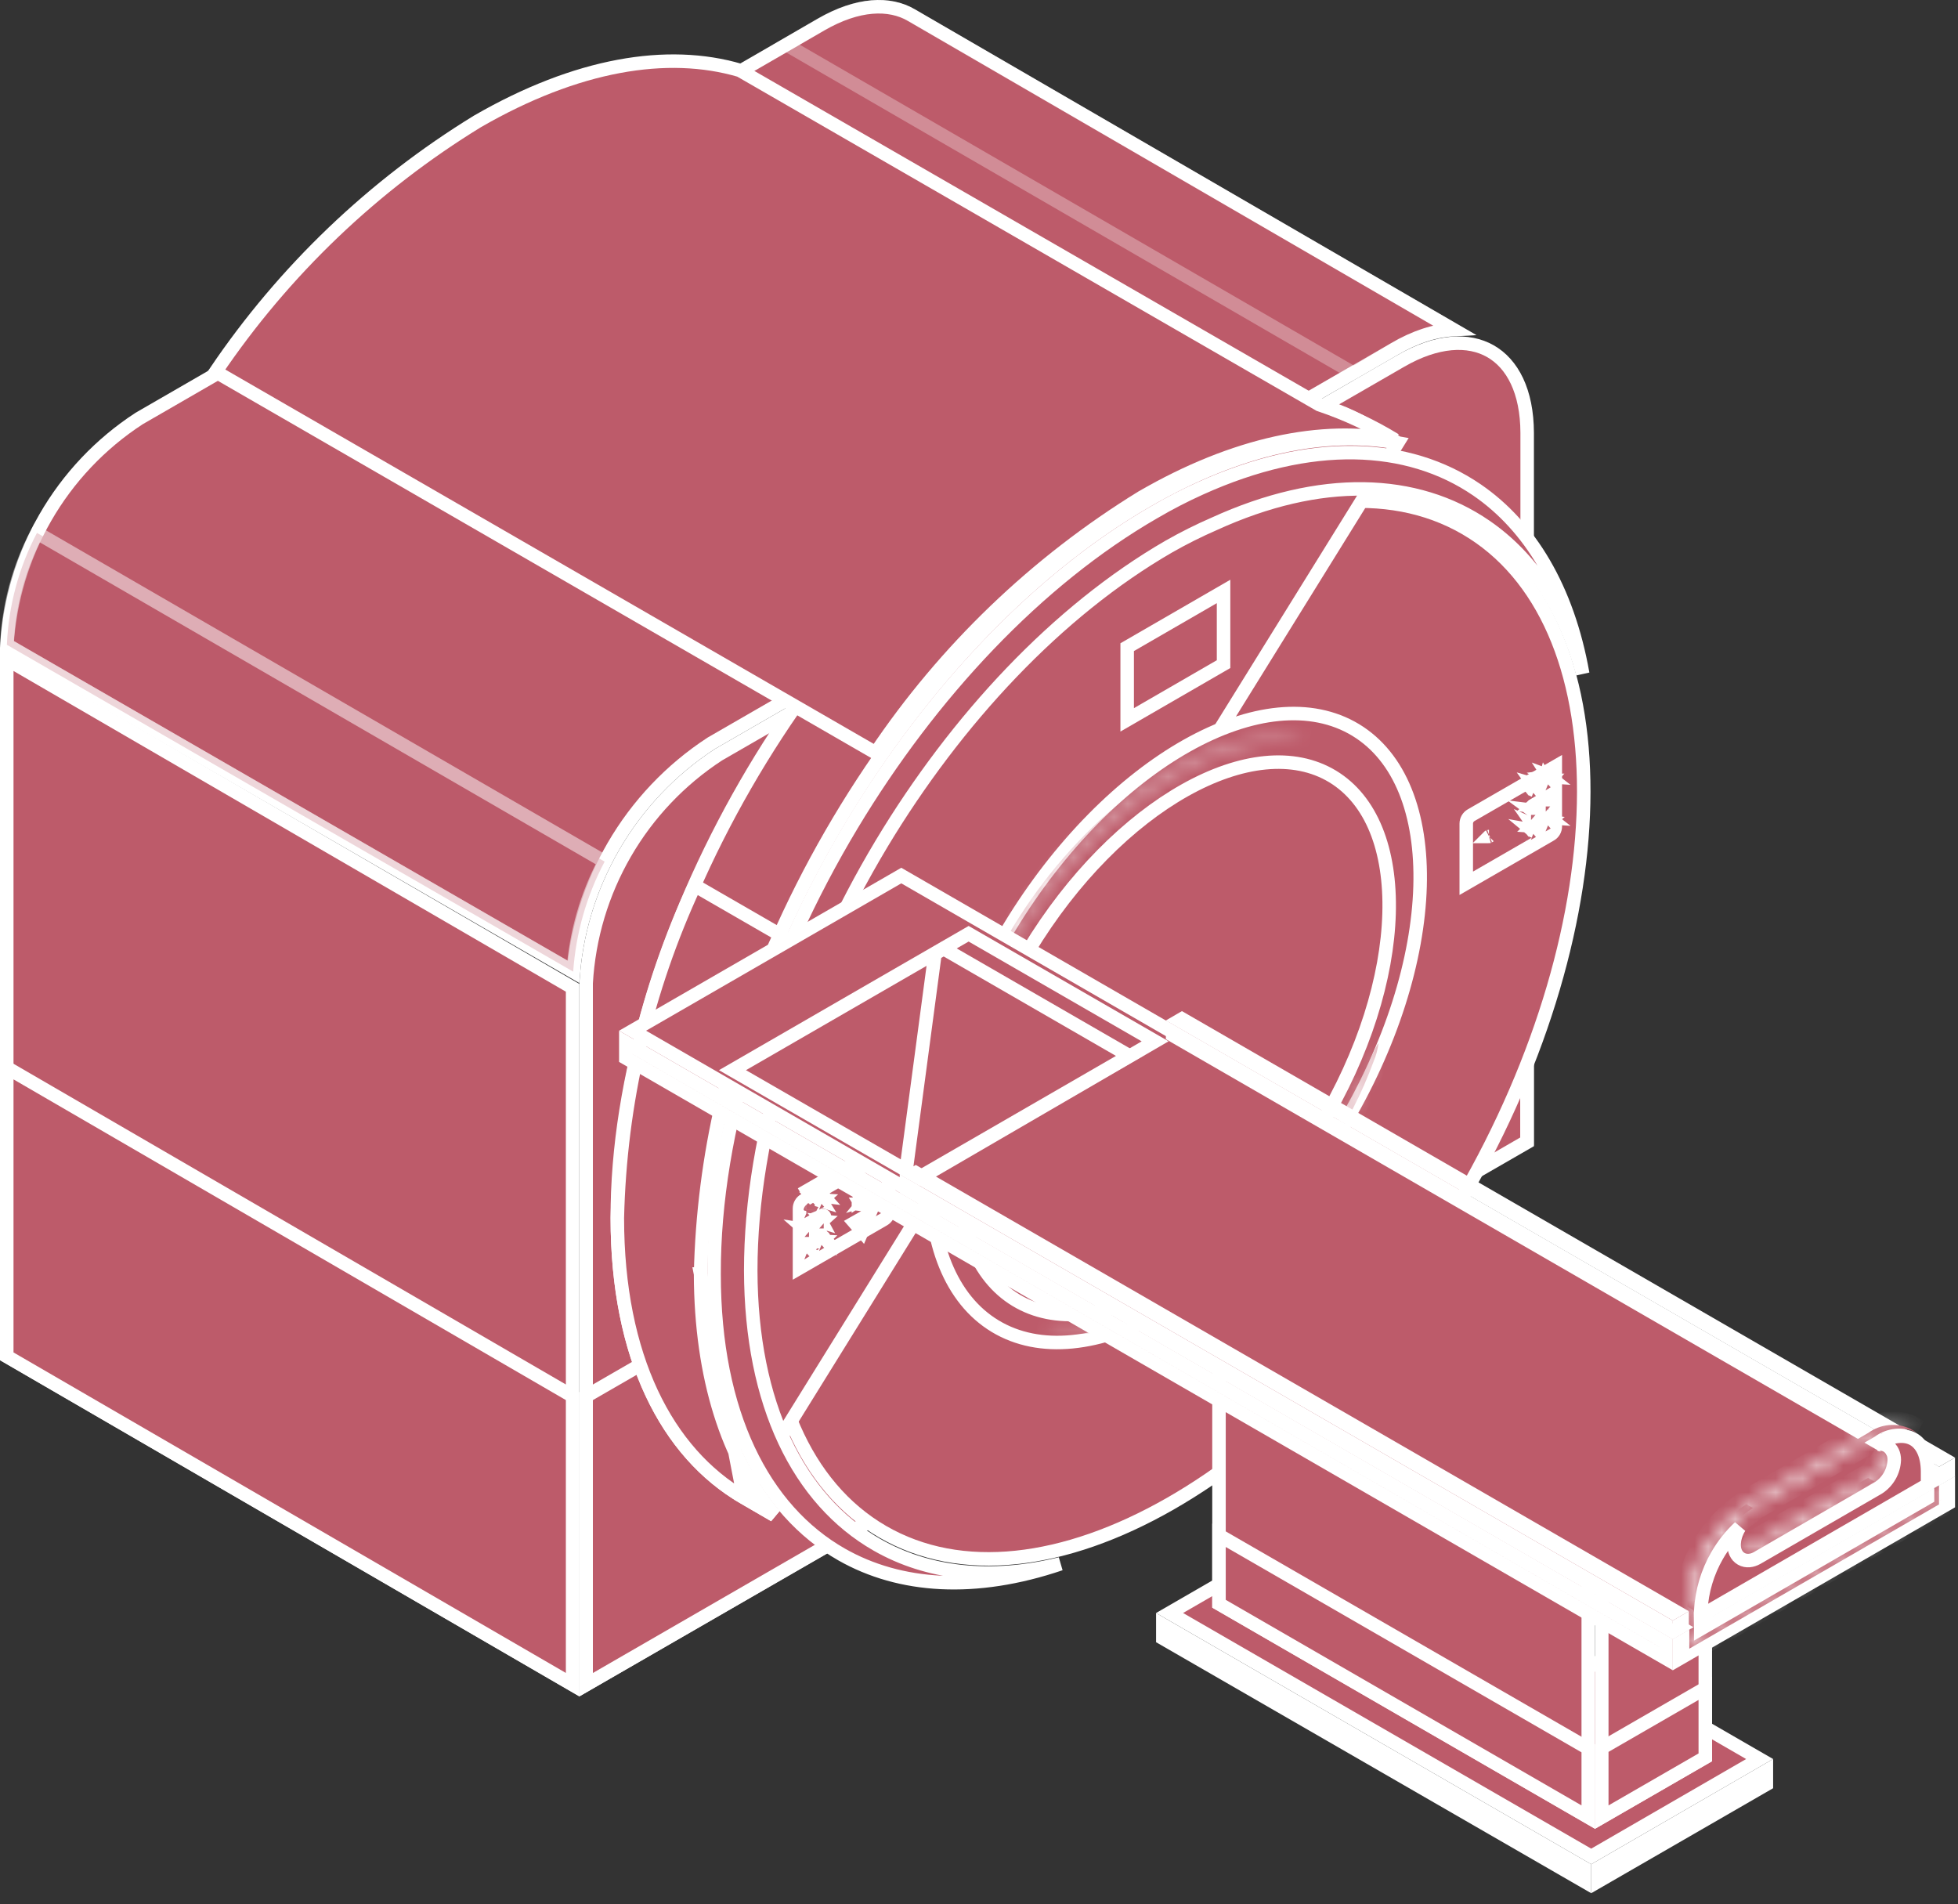 <svg width="145" height="141" viewBox="0 0 145 141" fill="none" xmlns="http://www.w3.org/2000/svg">
<rect x="0" y="0" width="145" height="141" fill="#333333" stroke="none"/>
<path d="M42.405 73.15V124.755L0.5 100.441V48.82L42.405 73.15Z" fill="#BD5B6A" stroke="white"/>
<path d="M67.498 1.119L67.5 1.12L107.634 24.407C106.266 24.477 104.773 24.953 103.239 25.86C103.238 25.861 103.237 25.861 103.237 25.861L52.693 55.029L52.681 55.036L52.669 55.043C49.689 56.986 47.207 59.602 45.424 62.681C43.776 65.528 42.768 68.696 42.466 71.965L0.516 47.754C0.725 44.442 1.694 41.221 3.349 38.341C5.052 35.377 7.434 32.859 10.299 30.994L60.819 1.814C63.534 0.248 65.876 0.169 67.498 1.119Z" fill="#BD5B6A" stroke="white"/>
<g style="mix-blend-mode:multiply" opacity="0.3">
<path d="M103.236 25.861L103.235 25.862L100.251 27.643L58.228 3.31L60.787 1.813C63.502 0.248 65.842 0.169 67.465 1.119L67.466 1.12L107.617 24.407C106.255 24.479 104.769 24.955 103.236 25.861Z" fill="#BD5B6A"/>
<path d="M103.236 25.861L103.235 25.862L100.251 27.643L58.228 3.31L60.787 1.813C63.502 0.248 65.842 0.169 67.465 1.119L67.466 1.12L107.617 24.407C106.255 24.479 104.769 24.955 103.236 25.861Z" stroke="white"/>
</g>
<path opacity="0.5" d="M42.447 71.954L0.51 47.75C0.632 44.856 1.393 42.026 2.737 39.463L44.776 63.806C43.44 66.331 42.647 69.107 42.447 71.954Z" fill="#BD5B6A" stroke="white"/>
<path d="M103.742 26.725L103.742 26.725C106.425 25.176 108.749 25.083 110.371 26.005C111.991 26.925 113.087 28.959 113.095 32.055V84.591L43.406 124.758V72.811C43.6 69.42 44.588 66.122 46.29 63.183C47.992 60.243 50.361 57.745 53.205 55.889L103.742 26.725Z" fill="#BD5B6A" stroke="white"/>
<path d="M42.405 124.755L0.5 100.44V79.063L42.405 103.393V124.755Z" fill="#BD5B6A" stroke="white"/>
<path d="M43.406 124.757V103.394L113.079 63.163V84.526L43.406 124.757Z" fill="#BD5B6A" stroke="white"/>
<path d="M108.538 39.127C114.33 42.493 117.298 49.644 117.285 58.646C117.272 67.633 114.281 78.359 108.286 88.675C102.292 98.991 94.455 106.901 86.653 111.362C78.838 115.831 71.156 116.793 65.364 113.428C59.572 110.062 56.605 102.911 56.617 93.909C56.63 84.922 59.622 74.196 65.616 63.88C71.611 53.564 79.448 45.654 87.25 41.193C95.065 36.724 102.747 35.762 108.538 39.127Z" fill="#BD5B6A" stroke="white"/>
<path d="M103.507 32.797L101.241 31.479C95.458 28.117 87.355 28.544 78.234 33.774C69.248 38.97 61.101 47.885 55.205 58.118C49.308 68.351 45.691 79.854 45.715 90.195L45.715 90.196C45.715 100.471 49.37 107.58 55.074 110.894L103.507 32.797ZM103.507 32.797C98.138 31.803 91.753 33.147 84.965 37.068C75.775 42.372 67.509 51.434 61.542 61.779C55.575 72.124 51.88 83.798 51.88 94.356L51.88 94.358C51.904 102.031 53.894 108.115 57.356 112.219L55.074 110.894L103.507 32.797Z" fill="#BD5B6A" stroke="white"/>
<path d="M88.905 36.158L88.905 36.158C97.079 32.466 104.258 32.772 109.383 36.285C113.294 38.968 116.09 43.574 117.209 49.891C115.889 45.009 113.405 41.299 110.031 38.976C104.871 35.422 97.771 35.207 89.916 38.794C88.771 39.292 87.655 39.85 86.57 40.468L86.567 40.469C78.305 45.243 70.838 53.253 65.291 62.468L65.291 62.469C59.314 72.431 55.596 83.811 55.596 94.092L55.596 94.093C55.62 103.989 59.138 111.08 64.946 114.398C68.714 116.551 73.371 117.073 78.529 115.808C72.231 117.944 66.642 117.573 62.327 115.115C56.553 111.825 52.881 104.698 52.881 94.356L52.881 94.355C52.848 83.605 56.773 71.594 63.094 61.069C68.939 51.35 76.824 42.917 85.466 37.934L85.469 37.933C86.582 37.281 87.729 36.688 88.905 36.158Z" fill="#BD5B6A" stroke="white"/>
<path d="M100.389 54.053C103.682 56.044 105.319 60.262 105.163 65.644C105.007 71.007 103.062 77.412 99.341 83.566C95.62 89.72 90.851 94.417 86.174 97.047C81.481 99.686 76.985 100.195 73.692 98.204C70.399 96.213 68.762 91.995 68.918 86.614C69.075 81.249 71.019 74.845 74.74 68.691C78.462 62.537 83.23 57.84 87.907 55.21C92.6 52.571 97.096 52.062 100.389 54.053Z" fill="#BD5B6A" stroke="white"/>
<path d="M98.688 57.5C101.564 59.239 103.005 62.928 102.868 67.659C102.732 72.371 101.024 78.002 97.751 83.415C94.478 88.828 90.285 92.957 86.175 95.266C82.049 97.585 78.112 98.022 75.237 96.284C72.362 94.545 70.92 90.855 71.057 86.125C71.193 81.412 72.901 75.781 76.174 70.368C79.447 64.955 83.64 60.827 87.751 58.517C91.876 56.199 95.813 55.761 98.688 57.5Z" fill="#BD5B6A" stroke="white"/>
<g style="mix-blend-mode:screen" opacity="0.4">
<mask id="path-13-inside-1_733_840" fill="white">
<path d="M95.413 54.637C94.137 54.499 92.847 54.582 91.6 54.885C89.761 55.337 88.002 56.066 86.383 57.047C84.407 58.232 82.574 59.639 80.918 61.24C77.922 64.158 75.433 67.556 73.556 71.294C72.978 72.417 72.471 73.575 72.037 74.761C71.854 75.187 71.732 75.637 71.674 76.098C71.806 76.098 72.483 74.299 74.018 71.542C76.018 67.953 78.52 64.668 81.447 61.785C83.062 60.22 84.838 58.831 86.746 57.642C88.285 56.671 89.952 55.921 91.698 55.413C92.884 55.074 94.114 54.913 95.347 54.934C95.808 54.967 96.272 54.967 96.734 54.934C96.316 54.753 95.868 54.652 95.413 54.637Z"/>
</mask>
<path d="M95.413 54.637C94.137 54.499 92.847 54.582 91.6 54.885C89.761 55.337 88.002 56.066 86.383 57.047C84.407 58.232 82.574 59.639 80.918 61.24C77.922 64.158 75.433 67.556 73.556 71.294C72.978 72.417 72.471 73.575 72.037 74.761C71.854 75.187 71.732 75.637 71.674 76.098C71.806 76.098 72.483 74.299 74.018 71.542C76.018 67.953 78.52 64.668 81.447 61.785C83.062 60.22 84.838 58.831 86.746 57.642C88.285 56.671 89.952 55.921 91.698 55.413C92.884 55.074 94.114 54.913 95.347 54.934C95.808 54.967 96.272 54.967 96.734 54.934C96.316 54.753 95.868 54.652 95.413 54.637Z" fill="#BD5B6A"/>
<path d="M95.413 54.637L95.305 55.631L95.342 55.635L95.38 55.636L95.413 54.637ZM91.6 54.885L91.364 53.913L91.361 53.914L91.6 54.885ZM86.383 57.047L86.897 57.905L86.901 57.902L86.383 57.047ZM80.918 61.24L80.223 60.522L80.221 60.524L80.918 61.24ZM73.556 71.294L74.445 71.752L74.449 71.743L73.556 71.294ZM72.037 74.761L72.956 75.155L72.967 75.13L72.976 75.104L72.037 74.761ZM71.674 76.098L70.682 75.973L70.54 77.098H71.674L71.674 76.098ZM74.018 71.542L73.144 71.055L73.144 71.055L74.018 71.542ZM81.447 61.785L80.751 61.067L80.745 61.073L81.447 61.785ZM86.746 57.642L87.275 58.49L87.279 58.487L86.746 57.642ZM91.698 55.413L91.424 54.451L91.419 54.453L91.698 55.413ZM95.347 54.934L95.418 53.937L95.391 53.935L95.364 53.934L95.347 54.934ZM96.734 54.934L96.805 55.932L97.132 54.017L96.734 54.934ZM95.521 53.643C94.13 53.492 92.724 53.583 91.364 53.913L91.835 55.856C92.97 55.581 94.144 55.505 95.305 55.631L95.521 53.643ZM91.361 53.914C89.424 54.39 87.57 55.158 85.865 56.192L86.901 57.902C88.433 56.974 90.098 56.284 91.838 55.856L91.361 53.914ZM85.868 56.19C83.828 57.414 81.934 58.867 80.223 60.522L81.614 61.959C83.215 60.411 84.987 59.05 86.897 57.905L85.868 56.19ZM80.221 60.524C77.144 63.519 74.589 67.008 72.662 70.845L74.449 71.743C76.277 68.105 78.699 64.797 81.616 61.957L80.221 60.524ZM72.667 70.836C72.07 71.996 71.546 73.192 71.098 74.418L72.976 75.104C73.395 73.957 73.886 72.837 74.445 71.752L72.667 70.836ZM71.118 74.366C70.898 74.879 70.751 75.42 70.682 75.973L72.666 76.222C72.712 75.855 72.81 75.496 72.956 75.155L71.118 74.366ZM71.674 77.098C71.956 77.098 72.156 76.982 72.245 76.923C72.342 76.858 72.409 76.789 72.445 76.749C72.517 76.67 72.569 76.59 72.597 76.546C72.658 76.448 72.719 76.331 72.774 76.221C72.886 75.997 73.04 75.667 73.223 75.283C73.596 74.498 74.139 73.38 74.892 72.028L73.144 71.055C72.362 72.46 71.799 73.621 71.417 74.424C71.222 74.835 71.086 75.126 70.986 75.326C70.962 75.374 70.943 75.411 70.927 75.44C70.919 75.454 70.913 75.465 70.909 75.473C70.907 75.477 70.905 75.48 70.904 75.482C70.902 75.484 70.902 75.485 70.902 75.485C70.902 75.485 70.903 75.484 70.904 75.481C70.906 75.478 70.909 75.474 70.913 75.468C70.921 75.458 70.938 75.434 70.965 75.405C70.988 75.379 71.044 75.321 71.131 75.262C71.209 75.21 71.4 75.098 71.674 75.098V77.098ZM74.891 72.028C76.845 68.523 79.289 65.314 82.148 62.498L80.745 61.073C77.75 64.022 75.191 67.383 73.144 71.055L74.891 72.028ZM82.143 62.503C83.707 60.988 85.427 59.642 87.275 58.49L86.217 56.793C84.249 58.02 82.416 59.453 80.751 61.067L82.143 62.503ZM87.279 58.487C88.739 57.567 90.321 56.855 91.978 56.373L91.419 54.453C89.583 54.987 87.83 55.775 86.213 56.796L87.279 58.487ZM91.973 56.374C93.064 56.063 94.195 55.914 95.329 55.934L95.364 53.934C94.032 53.911 92.704 54.085 91.424 54.451L91.973 56.374ZM95.275 55.932C95.785 55.968 96.296 55.968 96.805 55.932L96.662 53.937C96.248 53.966 95.832 53.966 95.418 53.937L95.275 55.932ZM97.132 54.017C96.599 53.785 96.027 53.657 95.446 53.638L95.38 55.636C95.709 55.647 96.033 55.72 96.335 55.851L97.132 54.017Z" fill="white" mask="url(#path-13-inside-1_733_840)"/>
</g>
<g style="mix-blend-mode:screen" opacity="0.4">
<mask id="path-15-inside-2_733_840" fill="white">
<path d="M78.278 98.731C79.554 98.869 80.844 98.785 82.091 98.483C83.93 98.031 85.689 97.301 87.308 96.32C89.307 95.14 91.162 93.733 92.838 92.127C95.835 89.209 98.324 85.811 100.201 82.073C100.779 80.951 101.287 79.793 101.72 78.607C101.903 78.18 102.025 77.73 102.083 77.269C101.951 77.269 101.274 79.069 99.739 81.826C97.739 85.414 95.237 88.7 92.31 91.582C90.695 93.147 88.919 94.536 87.011 95.726C85.472 96.696 83.805 97.447 82.058 97.955C80.873 98.294 79.643 98.456 78.41 98.433C77.948 98.4 77.485 98.4 77.023 98.433C77.421 98.607 77.845 98.707 78.278 98.731Z"/>
</mask>
<path d="M78.278 98.731C79.554 98.869 80.844 98.785 82.091 98.483C83.93 98.031 85.689 97.301 87.308 96.32C89.307 95.14 91.162 93.733 92.838 92.127C95.835 89.209 98.324 85.811 100.201 82.073C100.779 80.951 101.287 79.793 101.72 78.607C101.903 78.18 102.025 77.73 102.083 77.269C101.951 77.269 101.274 79.069 99.739 81.826C97.739 85.414 95.237 88.7 92.31 91.582C90.695 93.147 88.919 94.536 87.011 95.726C85.472 96.696 83.805 97.447 82.058 97.955C80.873 98.294 79.643 98.456 78.41 98.433C77.948 98.4 77.485 98.4 77.023 98.433C77.421 98.607 77.845 98.707 78.278 98.731Z" fill="#BD5B6A"/>
<path d="M82.091 98.483L82.327 99.455L82.33 99.454L82.091 98.483ZM87.308 96.32L86.8 95.459L86.79 95.465L87.308 96.32ZM92.838 92.127L93.53 92.849L93.536 92.844L92.838 92.127ZM100.201 82.073L99.312 81.616L99.308 81.625L100.201 82.073ZM101.72 78.607L100.801 78.212L100.79 78.237L100.781 78.263L101.72 78.607ZM102.083 77.269L103.075 77.394L103.217 76.269H102.083V77.269ZM99.739 81.826L100.613 82.313L100.613 82.312L99.739 81.826ZM92.31 91.582L93.006 92.3L93.012 92.295L92.31 91.582ZM87.011 95.726L86.482 94.877L86.478 94.88L87.011 95.726ZM82.058 97.955L82.334 98.916L82.338 98.915L82.058 97.955ZM78.41 98.433L78.339 99.431L78.365 99.433L78.392 99.433L78.41 98.433ZM77.023 98.433L76.952 97.436L76.623 99.35L77.023 98.433ZM78.17 99.725C79.561 99.875 80.967 99.784 82.327 99.455L81.856 97.511C80.721 97.786 79.547 97.862 78.386 97.736L78.17 99.725ZM82.33 99.454C84.267 98.978 86.121 98.209 87.826 97.175L86.79 95.465C85.257 96.394 83.593 97.084 81.853 97.512L82.33 99.454ZM87.817 97.181C89.882 95.962 91.799 94.508 93.53 92.849L92.147 91.405C90.526 92.957 88.732 94.318 86.8 95.459L87.817 97.181ZM93.536 92.844C96.613 89.848 99.168 86.36 101.095 82.522L99.308 81.625C97.48 85.263 95.058 88.57 92.141 91.411L93.536 92.844ZM101.09 82.531C101.687 81.371 102.211 80.175 102.659 78.95L100.781 78.263C100.362 79.41 99.871 80.53 99.312 81.616L101.09 82.531ZM102.639 79.001C102.859 78.489 103.006 77.948 103.075 77.394L101.091 77.145C101.045 77.513 100.947 77.872 100.801 78.212L102.639 79.001ZM102.083 76.269C101.801 76.269 101.601 76.385 101.512 76.444C101.415 76.51 101.348 76.579 101.312 76.618C101.24 76.698 101.188 76.777 101.16 76.822C101.099 76.92 101.038 77.037 100.983 77.146C100.871 77.37 100.717 77.7 100.534 78.085C100.161 78.87 99.618 79.987 98.865 81.339L100.613 82.312C101.395 80.907 101.959 79.747 102.34 78.943C102.535 78.533 102.671 78.241 102.771 78.041C102.795 77.994 102.814 77.957 102.83 77.928C102.838 77.914 102.844 77.903 102.848 77.895C102.85 77.891 102.852 77.888 102.853 77.886C102.855 77.883 102.855 77.882 102.855 77.882C102.855 77.883 102.854 77.884 102.853 77.887C102.851 77.889 102.848 77.894 102.844 77.9C102.837 77.909 102.819 77.933 102.792 77.963C102.769 77.989 102.713 78.047 102.626 78.105C102.548 78.157 102.357 78.269 102.083 78.269V76.269ZM98.865 81.339C96.912 84.845 94.468 88.054 91.609 90.87L93.012 92.295C96.007 89.346 98.566 85.984 100.613 82.313L98.865 81.339ZM91.614 90.864C90.05 92.38 88.33 93.725 86.482 94.877L87.54 96.575C89.508 95.347 91.341 93.915 93.006 92.3L91.614 90.864ZM86.478 94.88C85.018 95.801 83.436 96.512 81.779 96.994L82.338 98.915C84.174 98.381 85.927 97.592 87.544 96.572L86.478 94.88ZM81.783 96.993C80.693 97.306 79.562 97.454 78.428 97.433L78.392 99.433C79.724 99.457 81.053 99.283 82.334 98.916L81.783 96.993ZM78.482 97.436C77.972 97.399 77.461 97.399 76.952 97.436L77.095 99.431C77.509 99.401 77.925 99.401 78.339 99.431L78.482 97.436ZM76.623 99.35C77.13 99.571 77.672 99.7 78.225 99.729L78.331 97.732C78.018 97.715 77.711 97.642 77.424 97.517L76.623 99.35Z" fill="white" mask="url(#path-15-inside-2_733_840)"/>
</g>
<path d="M51.881 94.345L51.882 94.345C52.077 85.651 54.079 77.094 57.758 69.219L51.447 65.577C47.861 73.301 45.91 81.684 45.717 90.202C45.718 100.474 49.373 107.581 55.076 110.894L51.881 94.345ZM51.881 94.345L51.882 94.358C51.906 102.031 53.896 108.115 57.358 112.219L55.076 110.894L51.881 94.345Z" fill="#BD5B6A" stroke="white"/>
<path d="M97.664 29.944L97.707 29.969L97.754 29.984C99.699 30.641 101.564 31.512 103.314 32.582C97.906 31.518 91.451 32.842 84.572 36.82L84.572 36.82L84.56 36.827C76.713 41.655 69.994 48.109 64.856 55.752L15.969 27.529C21.034 20.04 27.643 13.718 35.355 8.991C42.715 4.743 49.431 3.636 54.793 5.211L97.664 29.944Z" fill="#BD5B6A" stroke="white"/>
<path d="M83.473 53.308V47.925L90.611 43.799V49.181L83.473 53.308Z" fill="#BD5B6A" stroke="white"/>
<path d="M65.657 84.78L59.334 88.429L65.657 84.78ZM65.657 84.78C65.723 84.742 65.798 84.722 65.874 84.723C65.95 84.723 66.024 84.743 66.09 84.782C66.155 84.821 66.209 84.876 66.246 84.942C66.284 85.009 66.302 85.084 66.301 85.16L65.657 84.78ZM59.578 88.865L59.578 88.865L59.584 88.862L65.801 85.275V89.667H65.801L65.801 89.673C65.802 89.801 65.77 89.927 65.707 90.039C65.643 90.15 65.551 90.243 65.44 90.307C65.44 90.307 65.44 90.307 65.44 90.307L59.207 93.903V89.488C59.209 89.361 59.243 89.237 59.308 89.127C59.373 89.018 59.466 88.927 59.578 88.865Z" fill="#BD5B6A" stroke="white"/>
<path d="M64.06 90.675L63.617 90.927L63.842 91.186L64.061 90.676L64.06 90.675ZM64.06 90.675L64.062 90.674L64.387 89.915L63.725 90.29L64.06 90.675ZM63.748 89.183L63.842 89.337L63.75 89.183L63.748 89.183ZM63.748 89.183L63.721 89.139H63.38L63.748 89.183ZM63.788 88.627H63.96H63.961H64.288L64.097 88.859L64.1 88.858C64.106 88.854 64.112 88.851 64.115 88.849C64.111 88.851 64.105 88.852 64.097 88.854C64.096 88.854 64.096 88.854 64.095 88.854C64.067 88.858 64.02 88.858 63.958 88.832C63.888 88.801 63.838 88.749 63.811 88.697C63.791 88.659 63.788 88.632 63.788 88.627ZM63.788 88.627C63.788 88.627 63.788 88.626 63.788 88.626C63.788 88.626 63.788 88.627 63.788 88.627H63.788ZM63.669 90.322L63.281 90.542L63.478 90.768L63.669 90.322ZM63.567 88.918C63.567 88.917 63.569 88.917 63.572 88.916C63.569 88.917 63.567 88.918 63.567 88.918Z" fill="#BD5B6A" stroke="white"/>
<path d="M59.6 92.507C59.6 92.513 59.6 92.52 59.601 92.526C59.626 92.548 59.653 92.566 59.681 92.58C59.697 92.588 59.716 92.596 59.74 92.604C59.769 92.606 59.8 92.606 59.831 92.606H59.831M59.6 92.507L59.754 92.525L59.831 92.606M59.6 92.507H59.736L59.627 92.392C59.614 92.429 59.604 92.467 59.6 92.507ZM59.831 92.606V92.534L59.888 92.54C59.871 92.564 59.852 92.586 59.831 92.606ZM59.831 92.507V92.4V92.399V92.259V92.143C59.831 92.134 59.836 92.128 59.844 92.125C59.856 92.129 59.869 92.135 59.883 92.143C59.91 92.158 59.941 92.179 59.971 92.209C59.976 92.224 59.979 92.24 59.979 92.259C59.979 92.295 59.975 92.33 59.968 92.364C59.961 92.393 59.952 92.421 59.941 92.448C59.938 92.453 59.936 92.459 59.933 92.464C59.926 92.478 59.919 92.493 59.91 92.507H59.831Z" fill="#BD5B6A" stroke="white"/>
<path d="M60.837 91.532L60.877 91.612L60.837 91.608V91.532ZM60.837 91.532L60.88 91.613L61 91.625C60.953 91.57 60.901 91.539 60.862 91.521C60.853 91.525 60.845 91.528 60.837 91.532ZM60.62 91.806C60.63 91.77 60.644 91.736 60.663 91.703L60.778 91.896H60.694C60.665 91.869 60.64 91.839 60.62 91.806ZM60.701 91.902L60.784 91.907L60.825 91.975C60.822 91.974 60.819 91.973 60.816 91.972C60.773 91.955 60.734 91.931 60.701 91.902ZM60.853 91.985C60.847 91.983 60.842 91.981 60.837 91.98V91.91L60.935 91.916C60.911 91.942 60.883 91.965 60.853 91.985ZM61 91.832L60.891 91.632H61.006C61.008 91.633 61.009 91.635 61.011 91.637C61.028 91.659 61.043 91.681 61.055 91.703C61.043 91.749 61.025 91.792 61 91.832ZM60.989 91.836L60.993 91.845C60.986 91.855 60.979 91.864 60.972 91.874C60.966 91.881 60.961 91.889 60.954 91.896H60.837V91.788V91.74V91.632H60.886L60.989 91.836Z" fill="#BD5B6A" stroke="white"/>
<mask id="path-24-inside-3_733_840" fill="white">
<path d="M61.034 92.407L60.836 92.192L60.654 92.638L61.034 92.407Z"/>
</mask>
<path d="M61.034 92.407L60.836 92.192L60.654 92.638L61.034 92.407Z" fill="#BD5B6A"/>
<path d="M61.034 92.407L61.554 93.261L62.597 92.626L61.769 91.729L61.034 92.407ZM60.836 92.192L61.571 91.514L60.504 90.358L59.91 91.815L60.836 92.192ZM60.654 92.638L59.728 92.261L58.584 95.069L61.174 93.492L60.654 92.638ZM61.769 91.729L61.571 91.514L60.101 92.871L60.299 93.085L61.769 91.729ZM59.91 91.815L59.728 92.261L61.58 93.015L61.762 92.57L59.91 91.815ZM61.174 93.492L61.554 93.261L60.514 91.553L60.134 91.784L61.174 93.492Z" fill="white" mask="url(#path-24-inside-3_733_840)"/>
<mask id="path-26-inside-4_733_840" fill="white">
<path d="M59.944 93.035L59.746 92.82L59.565 93.266L59.944 93.035Z"/>
</mask>
<path d="M59.944 93.035L59.746 92.82L59.565 93.266L59.944 93.035Z" fill="#BD5B6A"/>
<path d="M59.944 93.035L60.464 93.889L61.507 93.254L60.679 92.357L59.944 93.035ZM59.746 92.82L60.481 92.142L59.414 90.986L58.82 92.443L59.746 92.82ZM59.565 93.266L58.638 92.889L57.494 95.697L60.084 94.12L59.565 93.266ZM60.679 92.357L60.481 92.142L59.011 93.499L59.209 93.713L60.679 92.357ZM58.82 92.443L58.638 92.889L60.49 93.643L60.672 93.198L58.82 92.443ZM60.084 94.12L60.464 93.889L59.424 92.181L59.044 92.412L60.084 94.12Z" fill="white" mask="url(#path-26-inside-4_733_840)"/>
<path d="M59.747 90.758V90.674C59.754 90.668 59.761 90.663 59.769 90.659C59.807 90.675 59.858 90.705 59.906 90.758C59.909 90.762 59.912 90.765 59.915 90.769L59.818 90.763L59.805 90.762L59.747 90.758ZM59.532 90.962C59.545 90.919 59.563 90.879 59.586 90.841L59.693 91.037H59.593C59.578 91.023 59.564 91.007 59.551 90.989C59.544 90.98 59.538 90.971 59.532 90.962ZM59.608 91.05L59.708 91.065L59.741 91.125C59.737 91.124 59.733 91.123 59.729 91.121C59.689 91.107 59.647 91.085 59.608 91.05ZM59.747 91.127V91.071L59.824 91.082C59.803 91.1 59.781 91.116 59.758 91.13C59.754 91.129 59.75 91.128 59.747 91.127ZM59.87 91.037H59.747V90.929V90.881V90.773H59.812H59.826H59.918C59.938 90.796 59.954 90.821 59.967 90.846C59.961 90.871 59.953 90.895 59.943 90.919C59.939 90.929 59.934 90.939 59.929 90.949C59.923 90.961 59.916 90.973 59.909 90.984C59.902 90.996 59.894 91.007 59.886 91.017C59.881 91.024 59.875 91.031 59.87 91.037Z" fill="#BD5B6A" stroke="white"/>
<path d="M61.068 90.146C61.066 90.171 61.062 90.196 61.057 90.22M61.068 90.146C61.068 90.022 60.981 89.985 60.862 90.035C60.902 90.053 60.954 90.086 61.002 90.142M61.068 90.146L61.002 90.142M61.068 90.146L61.002 90.142M61.057 90.22L60.701 90.168C60.707 90.16 60.713 90.153 60.719 90.146H60.837M61.057 90.22C61.044 90.197 61.029 90.174 61.011 90.151C61.009 90.149 61.008 90.148 61.006 90.146H60.896M61.057 90.22L61.01 90.338L60.896 90.146M61.002 90.142L60.889 90.135M60.889 90.135L60.837 90.047M60.889 90.135L60.896 90.146M60.889 90.135L60.88 90.134M60.837 90.047C60.8 90.068 60.767 90.095 60.738 90.125L60.837 90.131M60.837 90.047L60.88 90.134M60.837 90.047V90.131M60.837 90.131V90.146M60.837 90.131L60.88 90.134M60.837 90.146H60.886M60.837 90.146V90.254V90.302V90.41H60.959C60.965 90.403 60.97 90.397 60.976 90.39C60.982 90.382 60.989 90.373 60.995 90.363L60.989 90.35M60.886 90.146L60.989 90.35M60.886 90.146L60.989 90.35M60.886 90.146L60.88 90.134M60.989 90.35L60.896 90.146M60.622 90.324C60.634 90.284 60.651 90.245 60.673 90.209L60.782 90.41H60.694C60.666 90.384 60.642 90.355 60.622 90.324ZM60.706 90.42L60.793 90.429L60.826 90.49C60.823 90.489 60.819 90.487 60.816 90.486C60.775 90.47 60.738 90.447 60.706 90.42ZM60.854 90.499C60.848 90.498 60.842 90.496 60.837 90.494V90.433L60.928 90.442C60.906 90.464 60.88 90.483 60.854 90.499Z" fill="#BD5B6A" stroke="white"/>
<mask id="path-30-inside-5_733_840" fill="white">
<path d="M61 90.592L60.67 90.972H61V90.592Z"/>
</mask>
<path d="M61 90.592L60.67 90.972H61V90.592Z" fill="#BD5B6A"/>
<path d="M61 90.592H62V87.918L60.245 89.936L61 90.592ZM60.67 90.972L59.915 90.315L58.475 91.972H60.67V90.972ZM61 90.972V91.972H62V90.972H61ZM60.245 89.936L59.915 90.315L61.425 91.628L61.755 91.248L60.245 89.936ZM60.67 91.972H61V89.972H60.67V91.972ZM62 90.972V90.592H60V90.972H62Z" fill="white" mask="url(#path-30-inside-5_733_840)"/>
<mask id="path-32-inside-6_733_840" fill="white">
<path d="M59.91 91.219L59.58 91.598H59.91V91.219Z"/>
</mask>
<path d="M59.91 91.219L59.58 91.598H59.91V91.219Z" fill="#BD5B6A"/>
<path d="M59.91 91.219H60.91V88.545L59.156 90.563L59.91 91.219ZM59.58 91.598L58.825 90.942L57.385 92.598H59.58V91.598ZM59.91 91.598V92.598H60.91V91.598H59.91ZM59.156 90.563L58.825 90.942L60.335 92.255L60.665 91.875L59.156 90.563ZM59.58 92.598H59.91V90.598H59.58V92.598ZM60.91 91.598V91.219H58.91V91.598H60.91Z" fill="white" mask="url(#path-32-inside-6_733_840)"/>
<mask id="path-34-inside-7_733_840" fill="white">
<path d="M59.978 89.303C59.969 89.377 59.944 89.448 59.904 89.511C59.864 89.574 59.81 89.627 59.747 89.666C59.631 89.666 59.516 89.666 59.516 89.567C59.524 89.493 59.55 89.422 59.59 89.359C59.63 89.296 59.683 89.243 59.747 89.204C59.829 89.039 59.978 89.089 59.978 89.303Z"/>
</mask>
<path d="M59.978 89.303C59.969 89.377 59.944 89.448 59.904 89.511C59.864 89.574 59.81 89.627 59.747 89.666C59.631 89.666 59.516 89.666 59.516 89.567C59.524 89.493 59.55 89.422 59.59 89.359C59.63 89.296 59.683 89.243 59.747 89.204C59.829 89.039 59.978 89.089 59.978 89.303Z" fill="#BD5B6A"/>
<path d="M59.978 89.303L60.971 89.42L60.978 89.362V89.303H59.978ZM59.747 89.666V90.666H60.031L60.273 90.517L59.747 89.666ZM59.516 89.567L58.523 89.451L58.516 89.509V89.567H59.516ZM59.747 89.204L60.273 90.054L60.514 89.905L60.641 89.651L59.747 89.204ZM58.985 89.186C58.994 89.111 59.019 89.038 59.06 88.974L60.748 90.048C60.868 89.858 60.945 89.644 60.971 89.42L58.985 89.186ZM59.06 88.974C59.101 88.91 59.156 88.856 59.22 88.816L60.273 90.517C60.465 90.398 60.627 90.238 60.748 90.048L59.06 88.974ZM59.747 88.666C59.712 88.666 59.712 88.666 59.719 88.666C59.723 88.667 59.781 88.669 59.863 88.692C59.942 88.715 60.118 88.779 60.276 88.953C60.454 89.149 60.516 89.381 60.516 89.567H58.516C58.516 89.803 58.592 90.073 58.795 90.297C58.978 90.499 59.191 90.581 59.313 90.616C59.521 90.675 59.739 90.666 59.747 90.666V88.666ZM60.509 89.684C60.5 89.76 60.474 89.832 60.433 89.896L58.746 88.823C58.625 89.012 58.549 89.227 58.523 89.451L60.509 89.684ZM60.433 89.896C60.392 89.96 60.338 90.014 60.273 90.054L59.22 88.354C59.029 88.472 58.867 88.633 58.746 88.823L60.433 89.896ZM60.641 89.651C60.605 89.725 60.515 89.868 60.33 89.979C60.124 90.101 59.828 90.16 59.529 90.043C59.253 89.934 59.111 89.731 59.049 89.601C58.986 89.468 58.978 89.358 58.978 89.303H60.978C60.978 89.068 60.898 88.43 60.258 88.18C59.47 87.872 58.975 88.511 58.852 88.757L60.641 89.651Z" fill="white" mask="url(#path-34-inside-7_733_840)"/>
<path d="M60.837 88.593V88.701V88.749V88.857V88.593ZM60.837 88.593H60.891H60.898H61.006C61.008 88.595 61.009 88.597 61.011 88.599C61.028 88.62 61.042 88.642 61.054 88.663C61.044 88.701 61.029 88.738 61.011 88.772C61.007 88.779 61.003 88.785 60.999 88.792C60.998 88.795 60.996 88.798 60.994 88.801M60.837 88.593L60.994 88.801M60.994 88.801C60.986 88.812 60.979 88.824 60.971 88.834C60.965 88.842 60.959 88.85 60.952 88.857L60.994 88.801ZM60.837 88.566V88.494C60.844 88.489 60.851 88.485 60.859 88.481C60.898 88.499 60.951 88.53 60.999 88.585L60.885 88.572L60.879 88.571L60.837 88.566ZM60.837 88.872L60.934 88.878C60.911 88.901 60.886 88.923 60.859 88.941C60.852 88.939 60.844 88.937 60.837 88.935V88.872ZM60.782 88.868L60.819 88.928C60.812 88.926 60.804 88.922 60.797 88.919C60.761 88.903 60.731 88.884 60.705 88.863L60.782 88.868ZM60.698 88.857C60.664 88.829 60.639 88.797 60.621 88.766C60.63 88.733 60.643 88.701 60.66 88.671L60.775 88.857H60.698Z" fill="#BD5B6A" stroke="white"/>
<mask id="path-37-inside-8_733_840" fill="white">
<path d="M61.034 89.369L60.836 89.154L60.654 89.584L61.034 89.369Z"/>
</mask>
<path d="M61.034 89.369L60.836 89.154L60.654 89.584L61.034 89.369Z" fill="#BD5B6A"/>
<path d="M61.034 89.369L61.526 90.24L62.625 89.618L61.769 88.691L61.034 89.369ZM60.836 89.154L61.571 88.476L60.519 87.337L59.915 88.765L60.836 89.154ZM60.654 89.584L59.733 89.194L58.589 91.9L61.146 90.454L60.654 89.584ZM61.769 88.691L61.571 88.476L60.101 89.833L60.299 90.047L61.769 88.691ZM59.915 88.765L59.733 89.194L61.575 89.973L61.757 89.544L59.915 88.765ZM61.146 90.454L61.526 90.24L60.542 88.498L60.162 88.713L61.146 90.454Z" fill="white" mask="url(#path-37-inside-8_733_840)"/>
<mask id="path-39-inside-9_733_840" fill="white">
<path d="M59.944 89.997L59.746 89.782L59.565 90.211L59.944 89.997Z"/>
</mask>
<path d="M59.944 89.997L59.746 89.782L59.565 90.211L59.944 89.997Z" fill="#BD5B6A"/>
<path d="M59.944 89.997L60.436 90.867L61.535 90.246L60.679 89.319L59.944 89.997ZM59.746 89.782L60.481 89.104L59.429 87.965L58.825 89.393L59.746 89.782ZM59.565 90.211L58.644 89.822L57.499 92.528L60.056 91.082L59.565 90.211ZM60.679 89.319L60.481 89.104L59.011 90.46L59.209 90.675L60.679 89.319ZM58.825 89.393L58.644 89.822L60.485 90.601L60.667 90.172L58.825 89.393ZM60.056 91.082L60.436 90.867L59.452 89.126L59.072 89.341L60.056 91.082Z" fill="white" mask="url(#path-39-inside-9_733_840)"/>
<path d="M108.945 60.368L115.178 56.772V61.19H115.178L115.178 61.193C115.179 61.319 115.146 61.442 115.083 61.551C115.02 61.66 114.93 61.75 114.82 61.812L114.82 61.812L114.817 61.813L108.584 65.41V60.992C108.584 60.866 108.618 60.742 108.681 60.632C108.744 60.523 108.835 60.432 108.945 60.368C108.945 60.368 108.945 60.368 108.945 60.368Z" fill="#BD5B6A" stroke="white"/>
<path d="M110.27 61.942C110.266 61.944 110.265 61.944 110.265 61.944C110.265 61.944 110.266 61.943 110.27 61.942Z" fill="#BD5B6A" stroke="white"/>
<path d="M114.522 60.562H114.687L114.789 60.766M114.522 60.562L114.789 60.766M114.522 60.562C114.515 60.569 114.509 60.577 114.503 60.585M114.522 60.562L114.503 60.585M114.789 60.766L114.796 60.779M114.789 60.766L114.796 60.779M114.796 60.779C114.79 60.788 114.783 60.797 114.776 60.806C114.771 60.813 114.766 60.819 114.76 60.826H114.583H114.575H114.487C114.462 60.802 114.44 60.775 114.422 60.746C114.432 60.711 114.446 60.678 114.463 60.647C114.467 60.64 114.471 60.633 114.475 60.627C114.476 60.624 114.478 60.621 114.48 60.618C114.488 60.606 114.495 60.595 114.503 60.585M114.796 60.779L114.503 60.585M114.65 60.489L114.681 60.55L114.54 60.541C114.563 60.517 114.588 60.496 114.615 60.477C114.626 60.481 114.638 60.484 114.65 60.489ZM114.692 60.551L114.654 60.49C114.662 60.493 114.67 60.496 114.677 60.5C114.713 60.516 114.743 60.535 114.769 60.556L114.692 60.551ZM114.776 60.562C114.81 60.59 114.835 60.621 114.853 60.652C114.844 60.686 114.831 60.718 114.814 60.748L114.699 60.562H114.776ZM114.648 60.919C114.642 60.917 114.637 60.916 114.631 60.913C114.631 60.913 114.63 60.913 114.63 60.913C114.619 60.909 114.608 60.905 114.597 60.9C114.561 60.884 114.528 60.862 114.499 60.837L114.589 60.847L114.595 60.848L114.724 60.863C114.701 60.884 114.675 60.903 114.648 60.919Z" fill="#BD5B6A" stroke="white"/>
<path d="M113.528 61.105C113.503 61.124 113.479 61.146 113.457 61.169L113.591 61.178L113.559 61.114C113.549 61.11 113.539 61.107 113.528 61.105ZM113.609 61.179L113.565 61.116C113.572 61.119 113.579 61.121 113.586 61.124C113.624 61.141 113.656 61.161 113.684 61.184L113.609 61.179ZM113.617 61.19H113.691C113.722 61.217 113.746 61.247 113.764 61.278C113.757 61.305 113.747 61.332 113.734 61.358L113.617 61.19ZM113.699 61.394L113.706 61.407C113.7 61.416 113.693 61.425 113.687 61.434C113.681 61.441 113.676 61.447 113.67 61.454H113.493H113.477H113.397C113.374 61.431 113.353 61.406 113.335 61.378C113.344 61.351 113.354 61.325 113.367 61.3C113.374 61.287 113.381 61.274 113.388 61.261C113.391 61.257 113.393 61.253 113.396 61.249C113.403 61.238 113.411 61.227 113.419 61.216C113.425 61.207 113.432 61.198 113.439 61.19H113.597L113.699 61.394ZM113.512 61.488L113.617 61.506C113.598 61.521 113.579 61.535 113.558 61.547C113.553 61.545 113.547 61.543 113.541 61.541C113.54 61.541 113.54 61.541 113.539 61.541C113.529 61.537 113.518 61.533 113.507 61.528C113.475 61.513 113.444 61.494 113.417 61.471L113.5 61.486L113.512 61.488Z" fill="#BD5B6A" stroke="white"/>
<mask id="path-45-inside-10_733_840" fill="white">
<path d="M113.365 62.197L113.547 61.751L113.745 61.982L113.365 62.197Z"/>
</mask>
<path d="M113.365 62.197L113.547 61.751L113.745 61.982L113.365 62.197Z" fill="#BD5B6A"/>
<path d="M113.365 62.197L112.439 61.819L111.354 64.482L113.857 63.067L113.365 62.197ZM113.547 61.751L114.306 61.1L113.239 59.856L112.621 61.374L113.547 61.751ZM113.745 61.982L114.237 62.853L115.295 62.254L114.504 61.331L113.745 61.982ZM114.291 62.574L114.473 62.128L112.621 61.374L112.439 61.819L114.291 62.574ZM112.788 62.402L112.986 62.633L114.504 61.331L114.306 61.1L112.788 62.402ZM113.253 61.111L112.873 61.326L113.857 63.067L114.237 62.853L113.253 61.111Z" fill="white" mask="url(#path-45-inside-10_733_840)"/>
<mask id="path-47-inside-11_733_840" fill="white">
<path d="M114.455 61.569L114.637 61.123L114.835 61.354L114.455 61.569Z"/>
</mask>
<path d="M114.455 61.569L114.637 61.123L114.835 61.354L114.455 61.569Z" fill="#BD5B6A"/>
<path d="M114.455 61.569L113.529 61.191L112.444 63.854L114.947 62.439L114.455 61.569ZM114.637 61.123L115.396 60.472L114.329 59.228L113.711 60.746L114.637 61.123ZM114.835 61.354L115.327 62.225L116.385 61.627L115.594 60.703L114.835 61.354ZM115.381 61.946L115.563 61.5L113.711 60.746L113.529 61.191L115.381 61.946ZM113.877 61.774L114.076 62.005L115.594 60.703L115.396 60.472L113.877 61.774ZM114.343 60.484L113.963 60.698L114.947 62.439L115.327 62.225L114.343 60.484Z" fill="white" mask="url(#path-47-inside-11_733_840)"/>
<path d="M114.642 59.354C114.659 59.345 114.675 59.334 114.69 59.323C114.716 59.304 114.739 59.282 114.76 59.258C114.773 59.244 114.785 59.229 114.795 59.212C114.796 59.212 114.797 59.211 114.797 59.209C114.802 59.203 114.806 59.196 114.81 59.189C114.819 59.174 114.826 59.159 114.833 59.143C114.802 59.1 114.761 59.06 114.709 59.028C114.705 59.025 114.7 59.022 114.695 59.019C114.689 59.016 114.684 59.013 114.679 59.011H114.512C114.51 59.013 114.508 59.016 114.505 59.019C114.494 59.032 114.485 59.045 114.475 59.059C114.467 59.072 114.459 59.085 114.452 59.099C114.439 59.125 114.428 59.153 114.419 59.182C114.42 59.183 114.421 59.184 114.421 59.185C114.455 59.24 114.508 59.296 114.593 59.335C114.594 59.335 114.595 59.336 114.597 59.336C114.606 59.341 114.616 59.345 114.626 59.348C114.628 59.349 114.631 59.35 114.633 59.351C114.636 59.352 114.639 59.353 114.642 59.354ZM114.617 58.985L114.544 58.977C114.547 58.975 114.551 58.972 114.554 58.969C114.576 58.973 114.597 58.978 114.617 58.985Z" fill="#BD5B6A" stroke="white"/>
<path d="M113.334 59.898C113.343 59.87 113.354 59.842 113.368 59.816C113.375 59.803 113.382 59.789 113.39 59.777C113.39 59.777 113.39 59.777 113.39 59.777M113.334 59.898L113.39 59.777M113.334 59.898C113.353 59.928 113.377 59.958 113.409 59.985H113.489H113.503H113.656C113.664 59.977 113.671 59.968 113.678 59.96C113.688 59.948 113.697 59.935 113.706 59.922C113.711 59.915 113.716 59.908 113.72 59.9C113.72 59.9 113.721 59.899 113.721 59.899C113.739 59.867 113.753 59.833 113.764 59.798C113.747 59.771 113.727 59.745 113.703 59.721H113.609H113.609H113.432C113.428 59.724 113.425 59.729 113.422 59.733C113.422 59.733 113.422 59.733 113.422 59.733C113.411 59.747 113.4 59.761 113.39 59.777M113.334 59.898L113.39 59.777M113.542 59.625C113.514 59.643 113.487 59.664 113.462 59.688L113.597 59.702L113.598 59.702L113.694 59.712C113.66 59.68 113.617 59.652 113.567 59.633C113.561 59.631 113.556 59.629 113.551 59.627C113.551 59.627 113.551 59.627 113.551 59.627C113.548 59.626 113.545 59.626 113.542 59.625ZM113.515 60.008L113.618 60.02C113.598 60.036 113.576 60.051 113.553 60.064C113.55 60.063 113.547 60.062 113.544 60.061C113.544 60.061 113.543 60.061 113.543 60.06C113.531 60.056 113.519 60.052 113.507 60.046C113.476 60.032 113.448 60.015 113.424 59.997L113.504 60.007L113.515 60.008Z" fill="#BD5B6A" stroke="white"/>
<mask id="path-51-inside-12_733_840" fill="white">
<path d="M113.381 60.348H113.711L113.381 60.727V60.348Z"/>
</mask>
<path d="M113.381 60.348H113.711L113.381 60.727V60.348Z" fill="#BD5B6A"/>
<path d="M113.381 60.348V59.348H112.381V60.348H113.381ZM113.711 60.348L114.466 61.004L115.906 59.348H113.711V60.348ZM113.381 60.727H112.381V63.401L114.135 61.383L113.381 60.727ZM113.381 61.348H113.711V59.348H113.381V61.348ZM112.956 59.691L112.626 60.071L114.135 61.383L114.466 61.004L112.956 59.691ZM114.381 60.727V60.348H112.381V60.727H114.381Z" fill="white" mask="url(#path-51-inside-12_733_840)"/>
<mask id="path-53-inside-13_733_840" fill="white">
<path d="M114.471 59.721H114.801L114.471 60.1V59.721Z"/>
</mask>
<path d="M114.471 59.721H114.801L114.471 60.1V59.721Z" fill="#BD5B6A"/>
<path d="M114.471 59.721V58.721H113.471V59.721H114.471ZM114.801 59.721L115.555 60.377L116.996 58.721H114.801V59.721ZM114.471 60.1H113.471V62.774L115.225 60.757L114.471 60.1ZM114.471 60.721H114.801V58.721H114.471V60.721ZM114.046 59.065L113.716 59.444L115.225 60.757L115.555 60.377L114.046 59.065ZM115.471 60.1V59.721H113.471V60.1H115.471Z" fill="white" mask="url(#path-53-inside-13_733_840)"/>
<path d="M114.406 57.789C114.41 57.76 114.416 57.732 114.424 57.704C114.443 57.736 114.467 57.764 114.495 57.789M114.406 57.789C114.406 57.921 114.505 57.971 114.637 57.888C114.643 57.885 114.649 57.882 114.654 57.879C114.646 57.876 114.636 57.873 114.627 57.87C114.626 57.869 114.626 57.869 114.625 57.869C114.622 57.868 114.62 57.867 114.617 57.866C114.577 57.85 114.541 57.828 114.509 57.801M114.406 57.789H114.495M114.406 57.789L114.509 57.801M114.509 57.801L114.589 57.811L114.595 57.812L114.724 57.827C114.737 57.815 114.749 57.802 114.76 57.789H114.583H114.575H114.495M114.509 57.801C114.504 57.797 114.499 57.793 114.495 57.789M114.687 57.525H114.522C114.515 57.533 114.509 57.54 114.503 57.548L114.789 57.73M114.687 57.525L114.503 57.548L114.789 57.73M114.687 57.525L114.789 57.73M114.687 57.525L114.8 57.736M114.789 57.73L114.796 57.743C114.797 57.741 114.798 57.739 114.8 57.736M114.789 57.73L114.8 57.736M114.789 57.73L114.8 57.736M114.615 57.441C114.626 57.444 114.638 57.448 114.65 57.452L114.681 57.513L114.54 57.505C114.563 57.481 114.588 57.46 114.615 57.441ZM114.814 57.712C114.831 57.681 114.844 57.649 114.853 57.616C114.835 57.585 114.81 57.553 114.776 57.525H114.699L114.814 57.712ZM114.769 57.519L114.692 57.514L114.654 57.454C114.662 57.457 114.67 57.46 114.677 57.463C114.713 57.479 114.743 57.498 114.769 57.519Z" fill="#BD5B6A" stroke="white"/>
<path d="M113.699 58.357L113.419 58.178C113.411 58.189 113.403 58.2 113.396 58.212C113.393 58.216 113.391 58.22 113.388 58.224C113.381 58.236 113.374 58.249 113.367 58.263C113.355 58.286 113.345 58.311 113.337 58.336C113.356 58.365 113.379 58.392 113.405 58.416H113.477H113.493H113.67C113.676 58.41 113.681 58.403 113.687 58.397C113.693 58.388 113.7 58.379 113.706 58.37L113.699 58.357ZM113.699 58.357L113.597 58.152H113.439C113.432 58.161 113.425 58.169 113.419 58.178L113.699 58.357ZM113.699 58.357L113.71 58.363L113.699 58.357ZM113.528 58.067C113.539 58.07 113.549 58.073 113.559 58.076L113.591 58.14L113.457 58.132C113.479 58.108 113.503 58.087 113.528 58.067ZM113.565 58.505C113.556 58.503 113.547 58.5 113.537 58.496C113.536 58.496 113.534 58.495 113.533 58.495C113.531 58.494 113.529 58.493 113.527 58.492C113.491 58.478 113.458 58.459 113.428 58.436L113.5 58.448L113.512 58.45L113.617 58.469C113.6 58.482 113.583 58.494 113.565 58.505ZM113.734 58.32C113.747 58.294 113.757 58.268 113.764 58.24C113.746 58.209 113.722 58.179 113.691 58.152H113.617L113.734 58.32ZM113.684 58.146L113.609 58.141L113.565 58.079C113.572 58.081 113.579 58.084 113.586 58.087C113.624 58.103 113.656 58.123 113.684 58.146Z" fill="#BD5B6A" stroke="white"/>
<mask id="path-57-inside-14_733_840" fill="white">
<path d="M113.365 59.159L113.547 58.713L113.745 58.944L113.365 59.159Z"/>
</mask>
<path d="M113.365 59.159L113.547 58.713L113.745 58.944L113.365 59.159Z" fill="#BD5B6A"/>
<path d="M113.365 59.159L112.439 58.782L111.354 61.444L113.857 60.03L113.365 59.159ZM113.547 58.713L114.306 58.063L113.239 56.818L112.621 58.336L113.547 58.713ZM113.745 58.944L114.237 59.815L115.295 59.217L114.504 58.294L113.745 58.944ZM114.291 59.536L114.473 59.091L112.621 58.336L112.439 58.782L114.291 59.536ZM112.788 59.364L112.986 59.595L114.504 58.294L114.306 58.063L112.788 59.364ZM113.253 58.074L112.873 58.288L113.857 60.03L114.237 59.815L113.253 58.074Z" fill="white" mask="url(#path-57-inside-14_733_840)"/>
<mask id="path-59-inside-15_733_840" fill="white">
<path d="M114.455 58.532L114.637 58.086L114.835 58.301L114.455 58.532Z"/>
</mask>
<path d="M114.455 58.532L114.637 58.086L114.835 58.301L114.455 58.532Z" fill="#BD5B6A"/>
<path d="M114.455 58.532L113.529 58.155L112.385 60.963L114.975 59.386L114.455 58.532ZM114.637 58.086L115.371 57.408L114.304 56.252L113.711 57.709L114.637 58.086ZM114.835 58.301L115.355 59.155L116.398 58.52L115.57 57.623L114.835 58.301ZM115.381 58.91L115.563 58.464L113.711 57.709L113.529 58.155L115.381 58.91ZM113.902 58.765L114.1 58.979L115.57 57.623L115.371 57.408L113.902 58.765ZM114.315 57.447L113.935 57.678L114.975 59.386L115.355 59.155L114.315 57.447Z" fill="white" mask="url(#path-59-inside-15_733_840)"/>
<path d="M117.338 138.342V139.334L86.113 121.323V120.315L117.338 138.342Z" fill="#BD5B6A" stroke="white"/>
<path d="M130.809 131.128V132.135L118.338 139.333V138.342L130.809 131.128Z" fill="#BD5B6A" stroke="white"/>
<path d="M117.837 137.476L86.613 119.448L99.101 112.234L130.309 130.262L117.837 137.476Z" fill="#BD5B6A" stroke="white"/>
<path d="M117.618 109.98V134.562L90.273 118.763V94.197L117.618 109.98Z" fill="#BD5B6A" stroke="white"/>
<path d="M90.273 113.694L117.618 129.477V134.562L90.273 118.763V113.694Z" fill="#BD5B6A" stroke="white"/>
<path d="M126.286 105.556V130.138L118.619 134.563V109.981L126.286 105.556Z" fill="#BD5B6A" stroke="white"/>
<path d="M126.286 130.138L118.619 134.563V129.445L126.286 125.02V130.138Z" fill="#BD5B6A" stroke="white"/>
<path d="M118.118 109.115L90.774 93.332L98.44 88.907L125.785 104.69L118.118 109.115Z" fill="#BD5B6A" stroke="white"/>
<path d="M123.381 121.669V122.825L46.346 78.351V77.195L123.381 121.669Z" fill="#BD5B6A" stroke="white"/>
<path d="M144.281 110.179V111.335L124.381 122.825V121.669L144.281 110.179Z" fill="#BD5B6A" stroke="white"/>
<path d="M123.881 120.803L46.846 76.328L66.745 64.838L143.781 109.312L123.881 120.803Z" fill="#BD5B6A" stroke="white"/>
<path d="M71.732 69.147L85.544 77.114L68.162 87.221L68.117 87.247L54.243 79.25L71.732 69.147Z" fill="#BD5B6A" stroke="white"/>
<path d="M83.641 78.194L82.476 78.867L82.476 78.867L68.065 87.192L67.105 86.643L69.24 70.628L69.884 70.253L83.641 78.194Z" fill="#BD5B6A" stroke="white"/>
<path d="M143.091 109.156L86.84 76.667V76.435L143.091 108.908V109.156Z" fill="#BD5B6A" stroke="white"/>
<path d="M144.278 108.802V109.041L144.09 109.151V108.909L144.278 108.802Z" fill="#BD5B6A" stroke="white"/>
<path d="M143.593 108.043L87.336 75.567L87.53 75.454L143.775 107.939L143.593 108.043Z" fill="#BD5B6A" stroke="white"/>
<mask id="path-77-inside-16_733_840" fill="white">
<path d="M139.481 107.463L139.002 107.182C139.098 107.251 139.174 107.343 139.224 107.45C139.273 107.557 139.293 107.675 139.283 107.793C139.268 108.123 139.175 108.445 139.012 108.732C138.848 109.019 138.618 109.263 138.342 109.444L138.821 109.724C139.097 109.544 139.327 109.3 139.491 109.013C139.654 108.726 139.747 108.404 139.762 108.074C139.772 107.956 139.752 107.838 139.702 107.731C139.653 107.624 139.577 107.531 139.481 107.463Z"/>
</mask>
<path d="M139.481 107.463L139.002 107.182C139.098 107.251 139.174 107.343 139.224 107.45C139.273 107.557 139.293 107.675 139.283 107.793C139.268 108.123 139.175 108.445 139.012 108.732C138.848 109.019 138.618 109.263 138.342 109.444L138.821 109.724C139.097 109.544 139.327 109.3 139.491 109.013C139.654 108.726 139.747 108.404 139.762 108.074C139.772 107.956 139.752 107.838 139.702 107.731C139.653 107.624 139.577 107.531 139.481 107.463Z" fill="#BD5B6A"/>
<path d="M139.002 107.182L139.508 106.319L138.421 107.996L139.002 107.182ZM139.283 107.793L138.287 107.704L138.285 107.727L138.284 107.749L139.283 107.793ZM138.342 109.444L137.795 108.606L136.442 109.49L137.836 110.306L138.342 109.444ZM138.821 109.724L138.315 110.587L138.849 110.9L139.367 110.562L138.821 109.724ZM139.762 108.074L138.765 107.985L138.763 108.007L138.762 108.03L139.762 108.074ZM139.987 106.6L139.508 106.319L138.496 108.045L138.975 108.325L139.987 106.6ZM138.421 107.996C138.375 107.963 138.338 107.919 138.315 107.868L140.132 107.033C140.01 106.767 139.821 106.538 139.584 106.369L138.421 107.996ZM138.315 107.868C138.291 107.817 138.282 107.76 138.287 107.704L140.279 107.882C140.305 107.591 140.254 107.298 140.132 107.033L138.315 107.868ZM138.284 107.749C138.276 107.921 138.228 108.088 138.143 108.237L139.881 109.227C140.123 108.802 140.26 108.325 140.282 107.837L138.284 107.749ZM138.143 108.237C138.058 108.386 137.939 108.513 137.795 108.606L138.888 110.281C139.298 110.014 139.638 109.652 139.881 109.227L138.143 108.237ZM137.836 110.306L138.315 110.587L139.326 108.862L138.848 108.581L137.836 110.306ZM139.367 110.562C139.777 110.294 140.117 109.933 140.359 109.508L138.622 108.518C138.537 108.667 138.418 108.793 138.274 108.887L139.367 110.562ZM140.359 109.508C140.602 109.083 140.739 108.606 140.761 108.117L138.762 108.03C138.755 108.201 138.707 108.368 138.622 108.518L140.359 109.508ZM140.758 108.162C140.784 107.871 140.733 107.579 140.611 107.313L138.794 108.148C138.77 108.097 138.76 108.041 138.765 107.985L140.758 108.162ZM140.611 107.313C140.489 107.048 140.3 106.819 140.062 106.649L138.899 108.276C138.854 108.244 138.817 108.2 138.794 108.148L140.611 107.313Z" fill="white" mask="url(#path-77-inside-16_733_840)"/>
<mask id="path-79-inside-17_733_840" fill="white">
<path d="M138.342 109.443L129.378 114.627C129.275 114.686 129.158 114.718 129.04 114.718C128.921 114.718 128.804 114.686 128.701 114.627L129.18 114.908C129.283 114.967 129.4 114.998 129.518 114.998C129.637 114.998 129.754 114.967 129.857 114.908L138.821 109.724L138.342 109.443Z"/>
</mask>
<path d="M138.342 109.443L129.378 114.627C129.275 114.686 129.158 114.718 129.04 114.718C128.921 114.718 128.804 114.686 128.701 114.627L129.18 114.908C129.283 114.967 129.4 114.998 129.518 114.998C129.637 114.998 129.754 114.967 129.857 114.908L138.821 109.724L138.342 109.443Z" fill="#BD5B6A"/>
<path d="M138.342 109.443L138.848 108.581L138.346 108.286L137.841 108.578L138.342 109.443ZM129.378 114.627L129.878 115.493L129.879 115.493L129.378 114.627ZM129.04 114.718V115.718V114.718ZM128.701 114.627L129.201 113.761L128.195 115.49L128.701 114.627ZM129.18 114.908L128.674 115.77L128.68 115.774L129.18 114.908ZM129.518 114.998V115.998V114.998ZM129.857 114.908L130.357 115.774L130.357 115.773L129.857 114.908ZM138.821 109.724L139.321 110.59L140.808 109.73L139.327 108.861L138.821 109.724ZM137.841 108.578L128.877 113.761L129.879 115.493L138.843 110.309L137.841 108.578ZM128.878 113.761C128.927 113.733 128.983 113.718 129.04 113.718V115.718C129.334 115.718 129.623 115.64 129.878 115.493L128.878 113.761ZM129.04 113.718C129.096 113.718 129.152 113.733 129.201 113.761L128.201 115.493C128.456 115.64 128.745 115.718 129.04 115.718V113.718ZM128.195 115.49L128.674 115.77L129.686 114.045L129.207 113.764L128.195 115.49ZM128.68 115.774C128.935 115.921 129.224 115.998 129.518 115.998V113.998C129.575 113.998 129.631 114.013 129.68 114.042L128.68 115.774ZM129.518 115.998C129.813 115.998 130.102 115.921 130.357 115.774L129.357 114.042C129.406 114.013 129.462 113.998 129.518 113.998V115.998ZM130.357 115.773L139.321 110.59L138.32 108.858L129.356 114.042L130.357 115.773ZM139.327 108.861L138.848 108.581L137.836 110.306L138.315 110.587L139.327 108.861Z" fill="white" mask="url(#path-79-inside-17_733_840)"/>
<mask id="path-81-inside-18_733_840" fill="white">
<path d="M125.448 120.521L124.953 120.24V118.969L125.432 119.249L125.448 120.521Z"/>
</mask>
<path d="M125.448 120.521L124.953 120.24V118.969L125.432 119.249L125.448 120.521Z" fill="#BD5B6A"/>
<path d="M125.448 120.521L124.955 121.391L126.471 122.249L126.448 120.508L125.448 120.521ZM124.953 120.24H123.953V120.823L124.46 121.11L124.953 120.24ZM124.953 118.969L125.459 118.106L123.953 117.223V118.969H124.953ZM125.432 119.249L126.432 119.236L126.424 118.672L125.938 118.387L125.432 119.249ZM125.941 119.651L125.446 119.37L124.46 121.11L124.955 121.391L125.941 119.651ZM125.953 120.24V118.969H123.953V120.24H125.953ZM124.447 119.831L124.926 120.112L125.938 118.387L125.459 118.106L124.447 119.831ZM124.432 119.262L124.448 120.534L126.448 120.508L126.432 119.236L124.432 119.262Z" fill="white" mask="url(#path-81-inside-18_733_840)"/>
<mask id="path-83-inside-19_733_840" fill="white">
<path d="M141.48 105.812C140.981 105.577 140.428 105.48 139.879 105.532C139.33 105.585 138.806 105.784 138.36 106.109L129.33 111.326L129.809 111.606L138.839 106.39C139.283 106.061 139.808 105.86 140.358 105.808C140.907 105.755 141.461 105.854 141.959 106.093L141.48 105.812Z"/>
</mask>
<path d="M141.48 105.812C140.981 105.577 140.428 105.48 139.879 105.532C139.33 105.585 138.806 105.784 138.36 106.109L129.33 111.326L129.809 111.606L138.839 106.39C139.283 106.061 139.808 105.86 140.358 105.808C140.907 105.755 141.461 105.854 141.959 106.093L141.48 105.812Z" fill="#BD5B6A"/>
<path d="M141.48 105.812L141.986 104.949L141.947 104.927L141.907 104.907L141.48 105.812ZM138.36 106.109L138.86 106.975L138.907 106.948L138.95 106.917L138.36 106.109ZM129.33 111.326L128.83 110.46L127.342 111.319L128.824 112.188L129.33 111.326ZM129.809 111.606L129.303 112.469L129.805 112.763L130.309 112.472L129.809 111.606ZM138.839 106.39L139.339 107.256L139.388 107.227L139.434 107.194L138.839 106.39ZM141.959 106.093L141.527 106.994L142.465 105.23L141.959 106.093ZM141.907 104.907C141.246 104.596 140.512 104.468 139.785 104.537L139.974 106.528C140.344 106.493 140.717 106.558 141.054 106.716L141.907 104.907ZM139.785 104.537C139.057 104.606 138.361 104.87 137.771 105.301L138.95 106.917C139.25 106.697 139.604 106.563 139.974 106.528L139.785 104.537ZM137.86 105.243L128.83 110.46L129.83 112.192L138.86 106.975L137.86 105.243ZM128.824 112.188L129.303 112.469L130.315 110.744L129.836 110.463L128.824 112.188ZM130.309 112.472L139.339 107.256L138.339 105.524L129.309 110.74L130.309 112.472ZM139.434 107.194C139.732 106.973 140.084 106.838 140.452 106.803L140.263 104.812C139.532 104.882 138.834 105.149 138.244 105.586L139.434 107.194ZM140.452 106.803C140.821 106.768 141.193 106.834 141.527 106.994L142.391 105.191C141.729 104.873 140.994 104.743 140.263 104.812L140.452 106.803ZM142.465 105.23L141.986 104.949L140.975 106.675L141.453 106.955L142.465 105.23Z" fill="white" mask="url(#path-83-inside-19_733_840)"/>
<mask id="path-85-inside-20_733_840" fill="white">
<path d="M125.432 119.25L124.953 118.969C125.034 117.451 125.473 115.973 126.233 114.656C126.993 113.34 128.054 112.221 129.328 111.392L129.807 111.672C128.532 112.502 127.472 113.62 126.712 114.937C125.952 116.254 125.513 117.731 125.432 119.25Z"/>
</mask>
<path d="M125.432 119.25L124.953 118.969C125.034 117.451 125.473 115.973 126.233 114.656C126.993 113.34 128.054 112.221 129.328 111.392L129.807 111.672C128.532 112.502 127.472 113.62 126.712 114.937C125.952 116.254 125.513 117.731 125.432 119.25Z" fill="#BD5B6A"/>
<path d="M124.953 118.969L123.955 118.916L123.922 119.524L124.447 119.832L124.953 118.969ZM129.328 111.392L129.834 110.529L129.3 110.216L128.782 110.554L129.328 111.392ZM129.807 111.672L130.352 112.51L131.708 111.628L130.312 110.81L129.807 111.672ZM125.938 118.387L125.459 118.106L124.447 119.832L124.926 120.112L125.938 118.387ZM125.952 119.022C126.025 117.661 126.418 116.337 127.099 115.156L125.367 114.156C124.528 115.609 124.044 117.24 123.955 118.916L125.952 119.022ZM127.099 115.156C127.781 113.976 128.731 112.973 129.873 112.23L128.782 110.554C127.376 111.469 126.206 112.703 125.367 114.156L127.099 115.156ZM128.822 112.254L129.301 112.535L130.312 110.81L129.834 110.529L128.822 112.254ZM129.261 110.834C127.855 111.75 126.685 112.984 125.846 114.437L127.578 115.437C128.259 114.257 129.21 113.254 130.352 112.51L129.261 110.834ZM125.846 114.437C125.007 115.89 124.523 117.521 124.433 119.196L126.43 119.303C126.503 117.942 126.896 116.617 127.578 115.437L125.846 114.437Z" fill="white" mask="url(#path-85-inside-20_733_840)"/>
<path d="M139.09 110.19L139.102 110.183L139.113 110.176C139.456 109.952 139.741 109.649 139.944 109.293C140.147 108.937 140.262 108.538 140.28 108.128L140.28 108.117V108.106C140.28 107.698 140.128 107.283 139.748 107.066C139.489 106.918 139.203 106.906 138.934 106.979L139.09 106.888C140.212 106.24 141.111 106.241 141.699 106.578C142.287 106.915 142.739 107.687 142.747 108.966V109.947L125.951 119.654V119.263C126.03 117.828 126.446 116.432 127.164 115.187C127.614 114.407 128.176 113.701 128.828 113.089C128.802 113.128 128.778 113.168 128.755 113.209C128.552 113.565 128.436 113.965 128.418 114.374L128.418 114.385V114.396C128.418 114.805 128.57 115.22 128.951 115.437C129.328 115.653 129.764 115.577 130.121 115.377L130.121 115.377L130.126 115.374L139.09 110.19Z" fill="#BD5B6A" stroke="white"/>
<path d="M123.38 120.531L67.129 88.058V87.826L123.38 120.298V120.531Z" fill="#BD5B6A" stroke="white"/>
<path d="M124.568 120.187V120.416L124.379 120.526V120.297L124.568 120.187Z" fill="#BD5B6A" stroke="white"/>
<path d="M123.879 119.432L67.625 86.958L67.819 86.845L124.073 119.319L123.879 119.432Z" fill="#BD5B6A" stroke="white"/>
<mask id="path-91-inside-21_733_840" fill="white">
<path d="M143.244 110.203V111.21L125.448 121.495V120.488L125.102 120.686V122.09L143.591 111.409V110.005L143.244 110.203Z"/>
</mask>
<path d="M143.244 110.203V111.21L125.448 121.495V120.488L125.102 120.686V122.09L143.591 111.409V110.005L143.244 110.203Z" fill="#BD5B6A"/>
<path d="M143.244 110.203L142.748 109.335L142.244 109.623V110.203H143.244ZM143.244 111.21L143.745 112.076L144.244 111.788V111.21H143.244ZM125.448 121.495H124.448V123.228L125.949 122.361L125.448 121.495ZM125.448 120.488H126.448V118.765L124.952 119.62L125.448 120.488ZM125.102 120.686L124.605 119.818L124.102 120.106V120.686H125.102ZM125.102 122.09H124.102V123.822L125.602 122.955L125.102 122.09ZM143.591 111.409L144.091 112.274L144.591 111.986V111.409H143.591ZM143.591 110.005H144.591V108.282L143.095 109.137L143.591 110.005ZM142.244 110.203V111.21H144.244V110.203H142.244ZM142.744 110.345L124.948 120.629L125.949 122.361L143.745 112.076L142.744 110.345ZM126.448 121.495V120.488H124.448V121.495H126.448ZM124.952 119.62L124.605 119.818L125.598 121.555L125.944 121.356L124.952 119.62ZM124.102 120.686V122.09H126.102V120.686H124.102ZM125.602 122.955L144.091 112.274L143.091 110.543L124.601 121.224L125.602 122.955ZM144.591 111.409V110.005H142.591V111.409H144.591ZM143.095 109.137L142.748 109.335L143.74 111.072L144.087 110.874L143.095 109.137Z" fill="white" mask="url(#path-91-inside-21_733_840)"/>
</svg>
